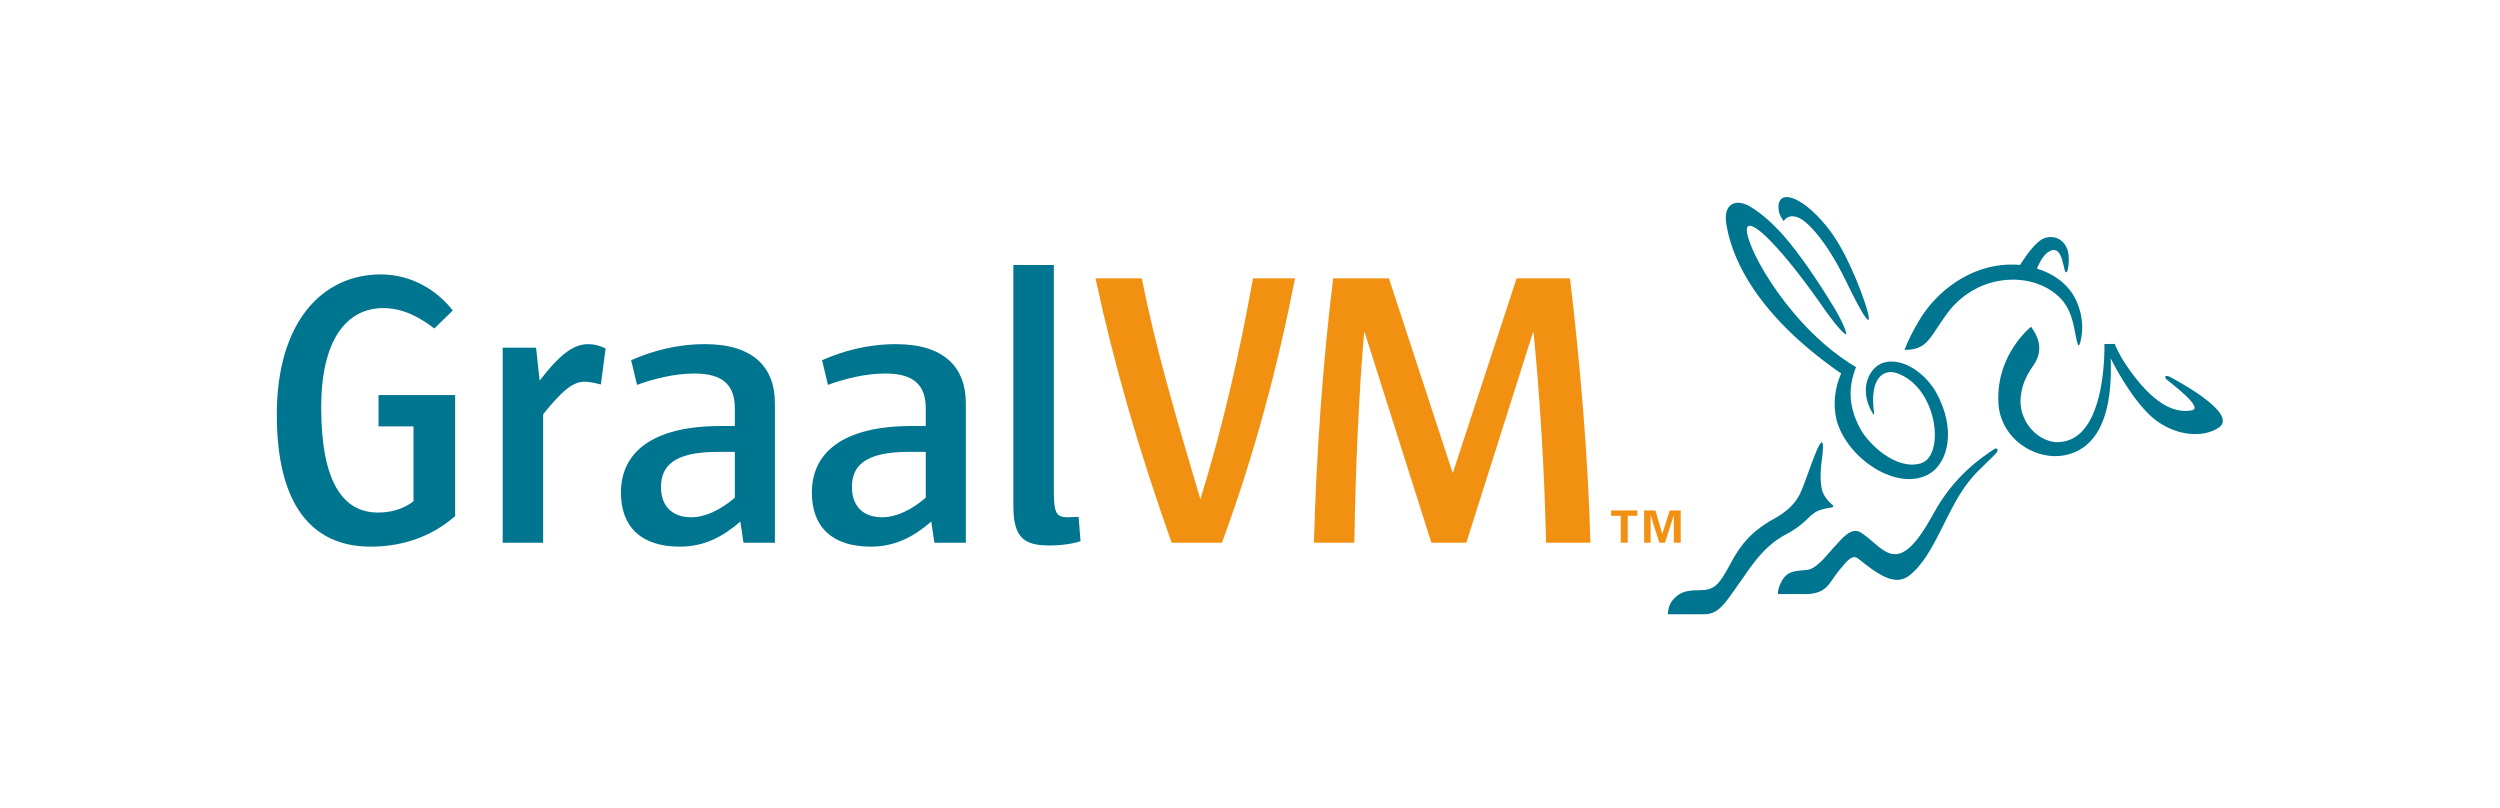 <svg width="356" height="115" viewBox="0 0 356 115" fill="none" xmlns="http://www.w3.org/2000/svg">
<path d="M149.395 77.674C145.983 77.674 144.305 76.671 144.305 72.154V37.74H150.066V69.922C150.066 73.156 150.46 73.658 152.081 73.658C152.585 73.658 153.199 73.602 153.592 73.602L153.87 77.061C152.696 77.451 151.131 77.674 149.395 77.674ZM131.829 64.344H129.423C122.99 64.344 121.313 66.463 121.313 69.364C121.313 71.985 122.824 73.658 125.62 73.658C127.578 73.658 129.76 72.654 131.829 70.87V64.344ZM133.06 77.284L132.612 74.273C130.15 76.392 127.522 77.843 123.998 77.843C118.515 77.843 115.607 75.052 115.607 70.145C115.607 64.456 120.025 60.664 129.815 60.664H131.829V58.153C131.829 54.806 130.094 53.189 126.067 53.189C123.158 53.189 120.194 53.97 117.9 54.806L117.061 51.293C119.97 50.01 123.494 49.007 127.578 49.007C134.514 49.007 137.534 52.353 137.534 57.428V77.284H133.06ZM104.642 64.344H102.237C95.804 64.344 94.125 66.463 94.125 69.364C94.125 71.985 95.636 73.658 98.433 73.658C100.39 73.658 102.572 72.654 104.642 70.87V64.344ZM105.872 77.284L105.425 74.273C102.964 76.392 100.335 77.843 96.81 77.843C91.329 77.843 88.421 75.052 88.421 70.145C88.421 64.456 92.84 60.664 102.629 60.664H104.642V58.153C104.642 54.806 102.907 53.189 98.88 53.189C95.971 53.189 93.007 53.97 90.713 54.806L89.874 51.293C92.783 50.01 96.308 49.007 100.39 49.007C107.327 49.007 110.347 52.353 110.347 57.428V77.284H105.872ZM85.567 54.752C84.504 54.473 83.777 54.36 83.217 54.36C81.595 54.36 80.085 55.588 77.344 58.99V77.284H71.583V49.508H76.337L76.841 54.193C79.861 50.29 81.763 49.007 83.777 49.007C84.504 49.007 85.343 49.173 86.238 49.619L85.567 54.752ZM52.786 77.843C44.396 77.843 39.417 71.874 39.417 59.046C39.417 45.883 45.85 39.079 54.24 39.079C58.659 39.079 62.239 41.366 64.478 44.21L61.848 46.775C59.666 45.102 57.317 43.875 54.575 43.875C49.206 43.875 45.739 48.616 45.739 57.986C45.739 68.807 48.927 72.989 53.849 72.989C56.198 72.989 57.932 72.154 58.883 71.372V60.72H53.904V56.257H64.813V73.492C62.016 75.946 58.044 77.843 52.786 77.843Z" fill="#00758F"/>
<path d="M234.127 72.688H235.739L236.714 76.032L237.766 72.688H239.335V77.284H238.353V73.344L237.098 77.284H236.282L235.051 73.344V77.284H234.127V72.688ZM230.793 73.451H229.423V72.688H233.16V73.451H231.79V77.284H230.793V73.451ZM220.158 77.284C219.934 66.352 219.151 55.031 218.369 47.277H218.313L208.803 77.284H203.826L194.315 47.277H194.26C193.534 55.588 193.03 66.352 192.862 77.284H187.1C187.434 65.069 188.329 51.907 189.84 39.636H197.784L206.846 67.3H206.902L215.963 39.636H223.572C225.025 51.907 226.144 65.069 226.48 77.284H220.158ZM174.008 77.284H166.848C162.263 64.4 158.738 52.353 155.998 39.636H162.598C164.555 49.676 167.745 60.328 170.932 71.094C174.065 60.942 176.47 50.569 178.429 39.636H184.413C181.951 52.185 178.651 64.679 174.008 77.284Z" fill="#F29111"/>
<path d="M253.179 84.595C253.179 84.595 257.074 84.604 257.081 84.6C260.128 84.6 260.469 83.002 261.784 81.357C263.098 79.713 263.792 78.933 264.597 79.544C267.431 81.807 269.789 83.528 271.854 81.979C275.591 79.124 277.242 72.127 280.74 68.103C281.558 67.062 283.38 65.519 284.247 64.52C284.654 64.093 284.42 63.688 284.001 63.939C282.237 65.121 278.261 67.705 275.316 73.164C272.596 78.112 270.63 79.8 268.436 78.489C267.311 77.862 266.619 76.96 265.089 75.893C263.559 74.824 262.067 77.014 261.281 77.799C260.493 78.583 258.893 80.856 257.516 81.118C256.139 81.379 254.597 80.987 253.647 82.883C253.09 83.962 253.179 84.595 253.179 84.595Z" fill="#00758F"/>
<path d="M289.212 46.524C290.815 48.676 290.696 50.514 289.399 52.257C288.476 53.648 287.914 54.812 287.734 56.698C287.5 59.81 289.865 62.678 292.697 62.96C294.117 63.018 295.346 62.549 296.356 61.553C299.709 58.25 299.693 50.204 299.67 48.989L301.13 48.971C301.281 49.357 301.782 50.53 302.799 52.034C306.547 57.567 309.661 58.925 312.156 58.421C313.865 58.031 308.914 54.408 308.511 54.022C308.11 53.636 308.371 53.316 309.089 53.719C309.318 53.848 318.847 58.788 316.001 60.863C313.613 62.488 309.562 62.052 306.5 59.451C303.404 56.732 300.787 51.465 300.761 51.413L300.593 51.07C300.593 51.07 300.568 51.023 300.567 51.074C300.572 51.248 300.584 51.749 300.586 51.867C300.735 60.065 298.149 64.463 293.222 64.937C289.481 65.227 285.171 62.488 284.618 57.921C283.995 51.327 288.31 47.289 289.212 46.524Z" fill="#00758F"/>
<path d="M254.004 31.477C254.004 31.477 254.616 30.306 256.211 31.039C257.465 31.643 260.031 34.253 262.761 39.799C267.585 49.811 266.43 44.782 264.201 39.517C263.277 37.332 262.204 35.176 261.019 33.449C259.819 31.701 257.871 29.597 256.199 28.651C253.664 27.244 253.106 28.623 253.282 29.934C253.382 30.753 254.004 31.477 254.004 31.477Z" fill="#00758F"/>
<path d="M273.505 45.279C275.742 41.673 280.413 37.674 286.472 37.674C286.855 37.674 287.246 37.69 287.641 37.724C287.647 37.724 287.652 37.725 287.655 37.726C288.534 36.337 289.835 34.524 290.92 34.004C292.183 33.4 293.867 33.875 294.422 35.605C294.8 36.784 294.502 39.007 294.168 38.769C293.743 38.465 293.79 34.552 291.684 35.872C290.87 36.385 290.253 37.759 290.054 38.248C292.303 38.944 294.003 40.145 295.129 41.836C295.85 42.975 297.027 45.553 296.253 48.675C295.912 50.057 295.71 48.345 295.337 46.548C294.991 45.036 294.548 43.353 292.792 41.907C291.038 40.462 288.443 39.557 285.369 39.895C282.393 40.229 279.723 41.694 277.75 44.021C277.262 44.596 276.087 46.333 275.866 46.67C274.553 48.693 273.801 49.846 271.206 49.82C271.621 48.723 272.323 47.183 273.505 45.279Z" fill="#00758F"/>
<path d="M249.254 29.434C250.656 30.29 252.379 31.685 254.223 33.838C256.236 36.191 258.541 39.486 261.073 43.633C262.549 46.047 262.976 47.447 262.897 47.612C262.895 47.612 262.895 47.612 262.895 47.612C262.855 47.612 262.319 47.544 259.935 44.226C254.681 36.615 250.068 31.574 248.949 32.212L248.946 32.214C248.813 32.298 248.741 32.469 248.738 32.725C248.823 35.708 255.192 46.931 264.298 52.271C262.967 55.638 263.459 58.445 264.996 61.215C266.048 63.114 269.917 67.01 273.492 65.992C277.065 64.974 275.938 55.101 270.063 53.119C268.382 52.606 267.321 53.655 266.945 55.071C266.589 56.409 266.756 58.051 266.869 58.833C266.911 59.118 266.778 59.037 266.701 58.912C264.557 55.403 266.19 52.285 268.191 51.655C270.528 50.919 273.715 52.589 275.64 55.751C278.735 61.276 277.277 65.954 274.798 67.433C270.343 70.148 263.058 65.41 261.533 59.843C260.961 57.528 261.314 55.133 262.176 53.184C249.258 44.228 246.358 35.826 245.784 31.599C245.474 28.827 247.384 28.291 249.254 29.434Z" fill="#00758F"/>
<path d="M260.742 71.714C260.084 71.156 259.709 70.516 259.494 69.923C259.263 69.061 259.132 67.692 259.422 65.524C260.068 60.706 258.657 64.241 258.657 64.241C258.202 65.33 257.77 66.532 257.4 67.561L257.376 67.627C257.043 68.553 256.754 69.353 256.532 69.843C255.497 72.383 253.383 73.449 251.884 74.288C250.242 75.356 248.386 76.564 246.448 80.216C244.696 83.521 244.018 84.046 241.923 84.046C239.85 84.046 239.027 84.45 238.127 85.542C237.595 86.192 237.516 87.169 237.504 87.471L242.71 87.471C244.589 87.471 245.533 86.11 247.246 83.64L247.572 83.17C248.801 81.6 250.736 77.926 254.377 76.066C255.774 75.352 256.949 74.357 257.854 73.421C258.225 73.11 258.587 72.857 258.946 72.714C260.499 72.1 261.653 72.487 260.742 71.714Z" fill="#00758F"/>
</svg>
